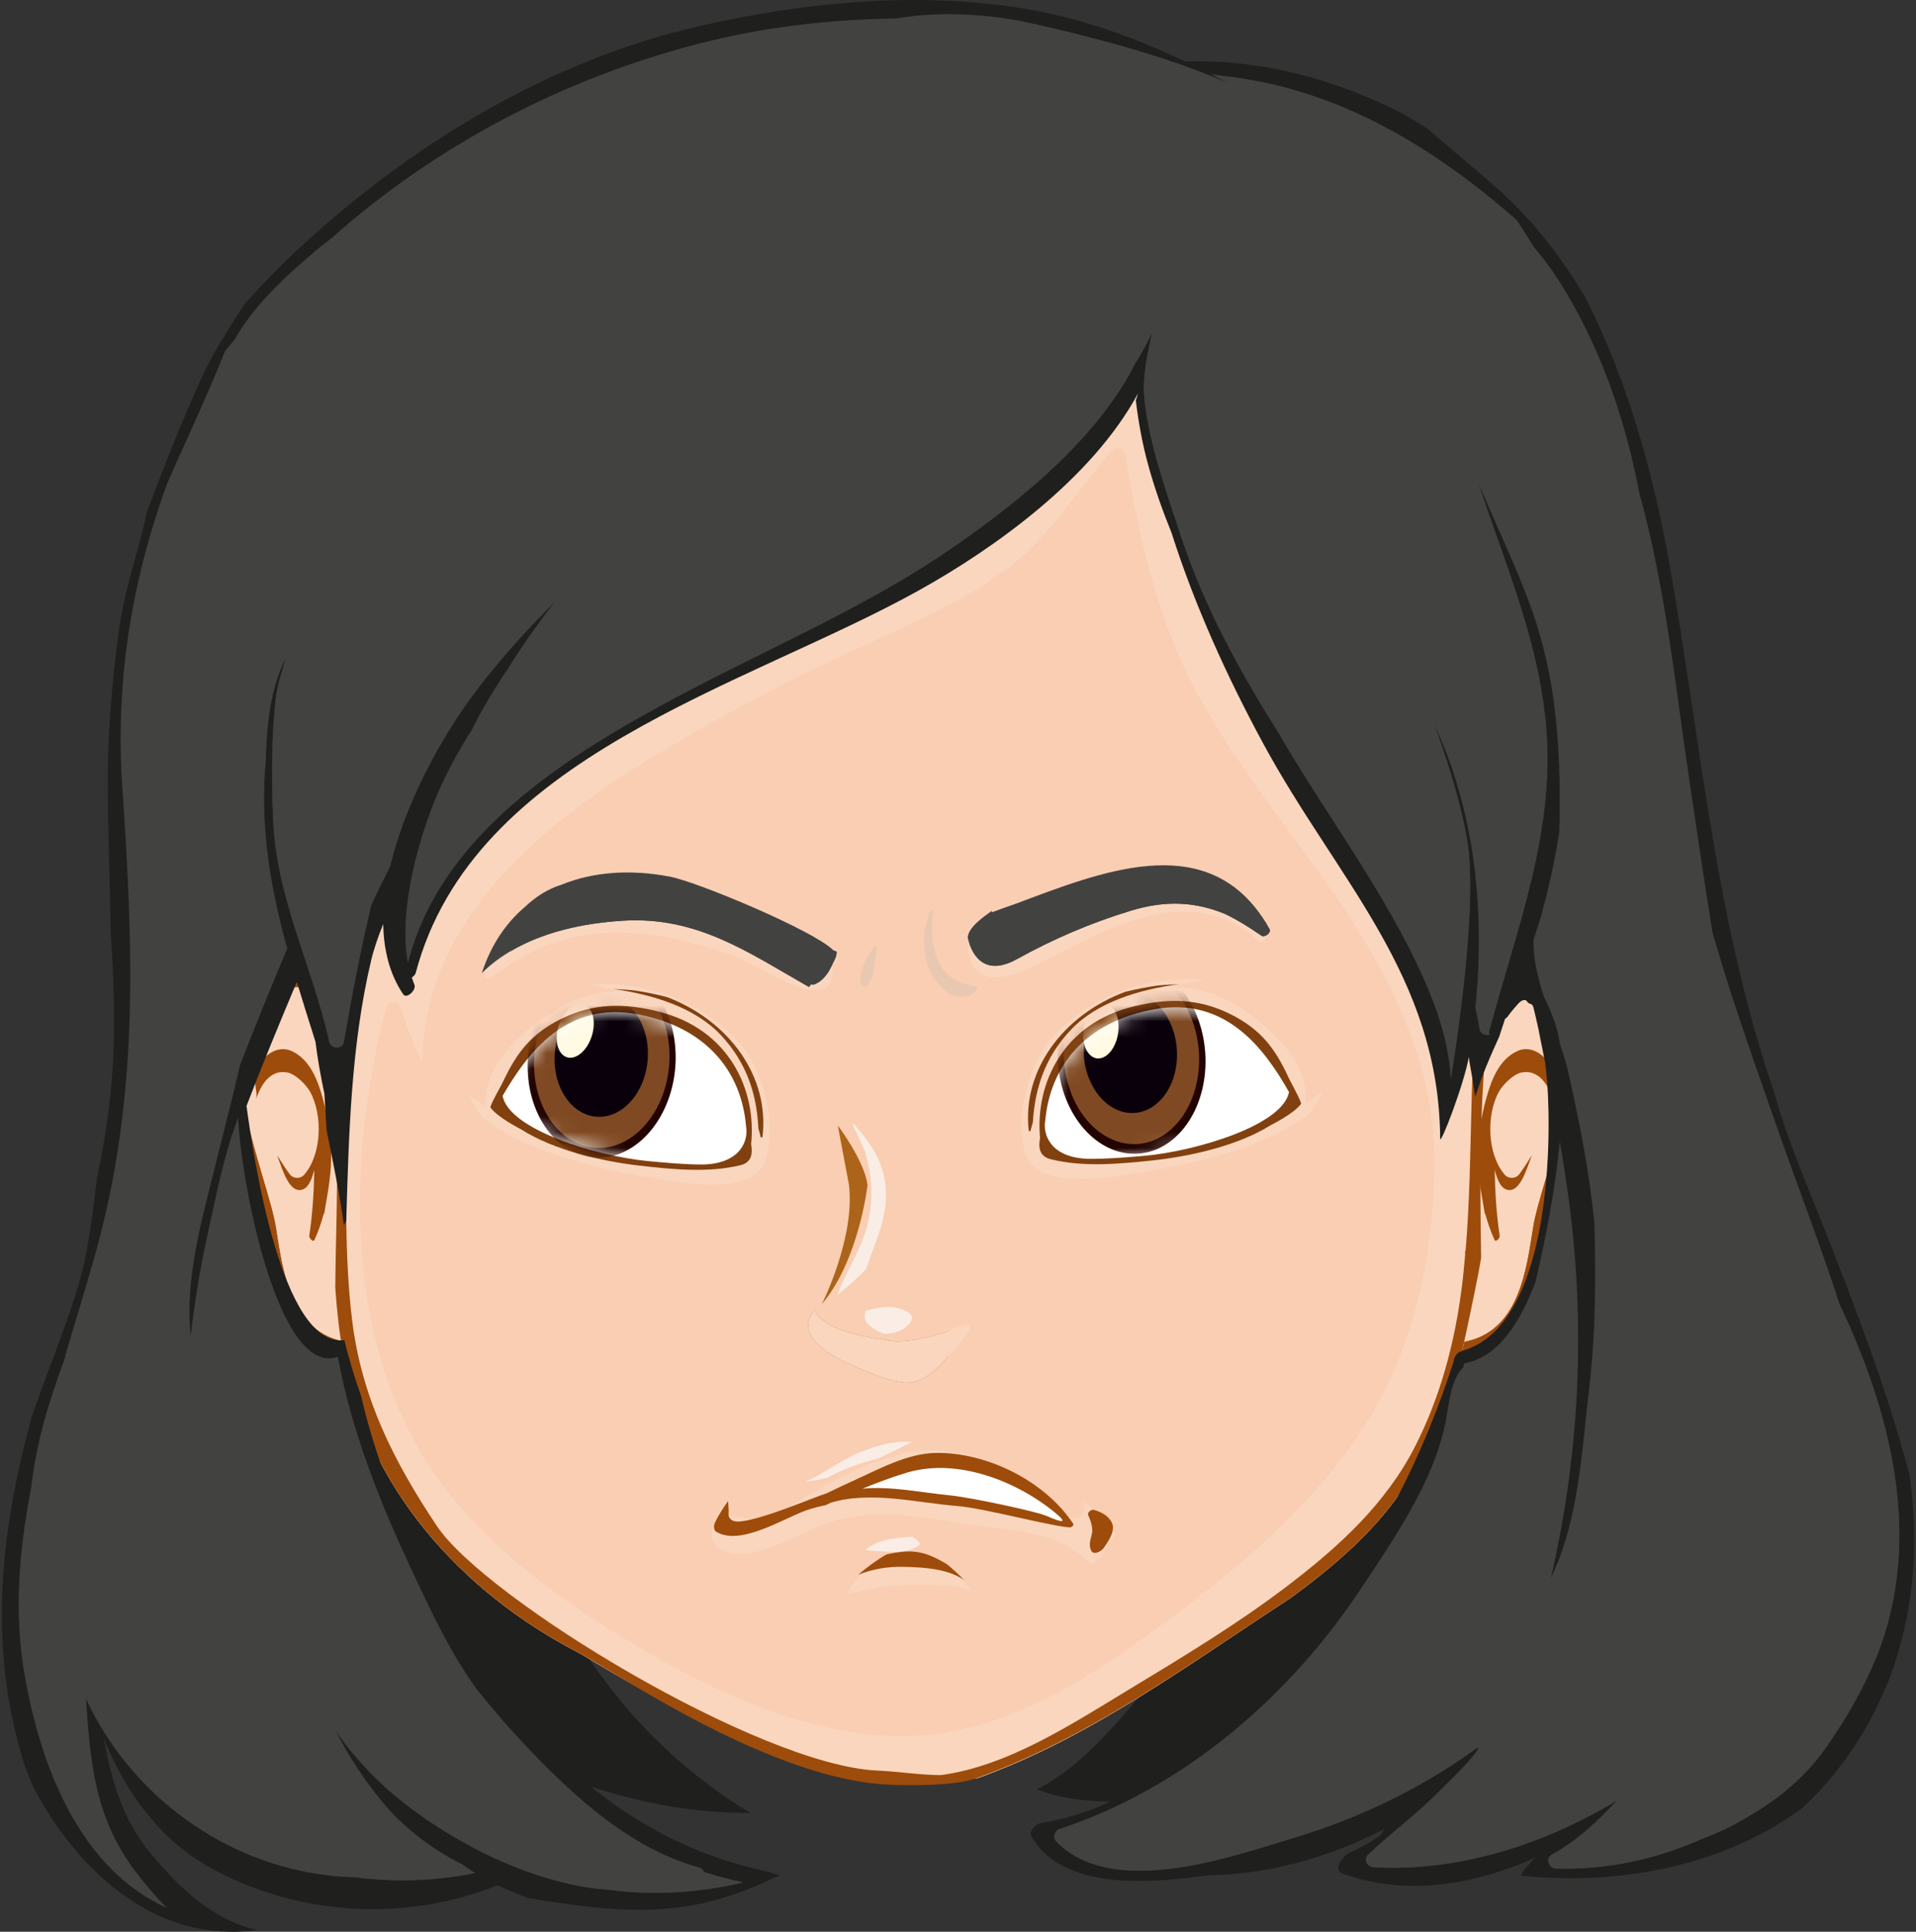 <svg width="121" height="122" viewBox="0 0 121 122" fill="none" xmlns="http://www.w3.org/2000/svg">
<rect x="0" y="0" width="121" height="122" fill="#333333" stroke="none"/>
<path d="M30.522 70.029C27.506 71.133 24.641 72.519 22.169 74.336C20.143 75.826 18.551 77.69 17.358 79.773C17.059 80.291 16.853 80.811 16.686 81.331C16.68 81.109 16.684 80.885 16.681 80.663C16.463 81.271 16.292 81.895 16.158 82.526C16.186 82.991 16.223 83.455 16.268 83.919C16.254 85.327 16.517 86.755 16.825 88.233C16.848 88.342 16.925 88.375 17.015 88.366C17.207 89.171 17.421 89.976 17.671 90.773C18.94 94.795 21.179 98.5 23.52 102.088C25.225 104.704 26.926 107.468 29.851 109.133C30.033 109.238 30.24 108.968 30.246 108.836C30.28 108.215 30.039 107.585 29.727 106.956C29.961 107.323 30.214 107.688 30.491 108.053C31.668 109.598 33.132 110.869 34.787 111.92C38.807 113.531 43.056 114.522 47.397 114.501C32.585 105.578 28.168 86.714 30.522 70.029Z" fill="#1F1F1D"/>
<path d="M46.313 117.83C44.152 117.921 42.016 117.721 39.916 117.284C42.318 118.069 44.856 118.598 47.429 118.928C47.033 118.591 46.666 118.218 46.313 117.83Z" fill="#1F1F1D"/>
<path d="M70.825 113.78C75.847 112.34 80.657 110.167 84.929 107.339C84.755 107.54 84.577 107.742 84.391 107.935C83.989 108.352 83.404 108.897 83.264 109.458C82.803 111.304 88.061 108.31 88.668 107.973C97.181 103.248 103.785 94.238 103.708 84.836C103.666 79.894 101.136 75.305 96.898 72.365C94.124 70.442 90.75 69.287 87.304 68.427C87.196 69.301 87.05 70.173 86.923 71.024C86.416 74.498 85.746 77.993 84.873 81.406C83.325 87.457 81.241 93.457 77.969 98.911C76.291 101.708 74.378 104.358 72.22 106.855C70.404 108.96 68.228 111.589 65.647 112.922C65.592 112.95 65.538 112.976 65.483 113.005C66.946 113.61 68.852 113.81 70.825 113.78Z" fill="#1F1F1D"/>
<path d="M25.978 83.66C27.564 77.321 26.285 71.38 22.784 66.305C21.98 63.566 20.538 60.969 17.924 61.973C15.789 62.794 14.667 64.392 14.307 66.376C14.49 68.664 15.141 70.922 15.698 73.192C15.746 73.338 15.798 73.487 15.838 73.631C16.412 75.644 16.602 77.702 17.075 79.733C17.647 82.187 18.371 84.349 20.768 85.453C22.684 86.336 25.407 85.95 25.978 83.66Z" fill="#9E4C0B"/>
<path d="M21.581 84.686C18.278 83.931 17.847 80.063 17.434 77.5C16.922 74.329 13.213 66.199 16.505 63.675C16.786 63.258 17.146 62.909 17.612 62.668C19.396 61.746 20.821 63.052 21.607 64.62C21.753 64.849 21.897 65.099 22.045 65.379C22.546 66.323 22.952 67.288 23.281 68.265C24.941 71.314 25.949 74.58 25.753 78.355C25.617 80.962 25.63 85.612 21.581 84.686Z" fill="#F9CEB2"/>
<path d="M21.581 84.686C18.278 83.931 17.847 80.063 17.434 77.5C16.922 74.329 13.213 66.199 16.505 63.675C16.786 63.258 17.146 62.909 17.612 62.668C19.396 61.746 20.821 63.052 21.607 64.62C21.753 64.849 21.897 65.099 22.045 65.379C22.546 66.323 22.952 67.288 23.281 68.265C24.941 71.314 25.949 74.58 25.753 78.355C25.617 80.962 25.63 85.612 21.581 84.686Z" fill="#FAD6BE"/>
<path d="M18.302 74.164C18.522 74.455 18.972 74.461 19.204 74.198C20.329 72.92 20.395 70.392 19.573 68.932C19.336 68.509 18.679 67.843 18.165 67.736C17.05 67.507 16.444 68.569 16.172 69.434C16.271 69.12 16.082 68.585 16.122 68.236C16.164 67.823 16.289 67.414 16.513 67.057C16.877 66.479 17.679 66.042 18.41 66.374C19.591 66.909 20.075 68.26 20.379 69.352C20.694 70.488 20.887 71.655 20.913 72.826C20.937 74.023 20.728 75.179 20.524 76.353C20.509 76.438 20.499 76.529 20.483 76.614C20.479 76.643 20.46 76.654 20.443 76.661C20.285 77.247 20.092 77.803 19.86 78.302C19.773 78.492 19.51 78.178 19.53 78.051C19.739 76.677 19.822 75.282 19.85 73.887C19.725 74.34 19.532 74.968 19.129 75.118C18.295 75.427 17.855 73.939 17.504 72.962C17.757 73.361 18.002 73.767 18.302 74.164Z" fill="#9E4C0B"/>
<path d="M93.472 85.453C95.869 84.349 96.593 82.187 97.166 79.733C97.638 77.702 97.829 75.644 98.403 73.631C98.444 73.487 98.495 73.338 98.545 73.192C99.1 70.922 99.753 68.664 99.934 66.376C99.574 64.394 98.453 62.794 96.318 61.973C93.704 60.969 92.263 63.566 91.459 66.305C87.957 71.381 86.679 77.322 88.264 83.66C88.834 85.95 91.557 86.336 93.472 85.453Z" fill="#9E4C0B"/>
<path d="M88.49 78.36C88.295 74.585 89.303 71.319 90.963 68.27C91.292 67.293 91.698 66.328 92.198 65.384C92.344 65.104 92.49 64.854 92.636 64.625C93.422 63.057 94.847 61.751 96.631 62.673C97.096 62.914 97.457 63.263 97.736 63.68C101.03 66.204 97.319 74.334 96.808 77.505C96.396 80.068 95.963 83.935 92.661 84.691C88.613 85.614 88.624 80.964 88.49 78.36Z" fill="#F9CEB2"/>
<path d="M88.49 78.36C88.295 74.585 89.303 71.319 90.963 68.27C91.292 67.293 91.698 66.328 92.198 65.384C92.344 65.104 92.49 64.854 92.636 64.625C93.422 63.057 94.847 61.751 96.631 62.673C97.096 62.914 97.457 63.263 97.736 63.68C101.03 66.204 97.319 74.334 96.808 77.505C96.396 80.068 95.963 83.935 92.661 84.691C88.613 85.614 88.624 80.964 88.49 78.36Z" fill="#FAD6BE"/>
<path d="M95.939 74.164C95.721 74.455 95.269 74.461 95.037 74.198C93.913 72.92 93.848 70.392 94.67 68.932C94.906 68.509 95.564 67.843 96.078 67.736C97.193 67.507 97.797 68.569 98.07 69.434C97.972 69.12 98.16 68.585 98.123 68.236C98.08 67.823 97.955 67.414 97.731 67.057C97.367 66.479 96.565 66.042 95.834 66.374C94.653 66.909 94.169 68.26 93.865 69.352C93.55 70.488 93.355 71.655 93.331 72.826C93.307 74.023 93.516 75.179 93.719 76.353C93.734 76.438 93.744 76.529 93.76 76.614C93.764 76.643 93.783 76.654 93.799 76.661C93.957 77.247 94.15 77.803 94.381 78.302C94.469 78.492 94.731 78.178 94.711 78.051C94.502 76.677 94.419 75.282 94.391 73.887C94.517 74.34 94.71 74.968 95.112 75.118C95.946 75.427 96.385 73.939 96.737 72.962C96.484 73.361 96.239 73.767 95.939 74.164Z" fill="#9E4C0B"/>
<path d="M95.38 49.124C95.227 44.865 94.723 40.593 94.135 36.364C94.075 32.989 93.969 29.319 92.029 26.482C89.995 23.505 86.407 21.652 83.232 20.182C74.646 16.207 65.476 14.308 56.082 13.618C48.481 13.06 41.428 13.822 34.545 17.302C29.775 19.714 25.502 23.425 23.137 28.192C23.101 28.113 22.96 28.103 22.924 28.212C22.736 28.772 22.559 29.333 22.393 29.893C22.061 30.766 21.788 31.67 21.59 32.605C21.576 32.664 21.6 32.704 21.632 32.736C20.978 35.503 20.568 38.308 20.424 41.201C20.172 46.22 20.821 51.258 20.886 56.275C20.91 58.071 20.921 59.866 20.933 61.663C21.819 65.733 21.311 70.666 21.284 74.743C21.27 76.923 21.19 79.123 21.174 81.321C21.27 82.748 21.426 84.171 21.683 85.581C23.208 93.955 29.097 100.514 36.532 104.375C38.383 105.336 49.627 113.209 61.72 112.305C68.805 109.774 75.073 105.109 81.528 100.905C84.154 98.981 86.717 96.797 88.549 94.107C90.577 91.135 91.809 87.836 92.556 84.33C92.76 83.371 92.914 82.408 93.048 81.439C92.96 75.572 93.508 69.501 94.048 63.673C94.035 63.697 94.019 63.72 94.005 63.745C94.029 63.4 94.055 63.055 94.084 62.712C94.475 58.104 95.545 53.786 95.38 49.124Z" fill="#F9CEB2"/>
<path d="M95.38 49.124C95.227 44.865 94.723 40.593 94.135 36.364C94.075 32.989 93.969 29.319 92.029 26.482C89.995 23.505 86.407 21.652 83.232 20.182C74.646 16.207 65.476 14.308 56.082 13.618C48.481 13.06 41.428 13.822 34.545 17.302C29.775 19.714 25.502 23.425 23.137 28.192C23.101 28.113 22.96 28.103 22.924 28.212C22.736 28.772 22.559 29.333 22.393 29.893C22.061 30.766 21.788 31.67 21.59 32.605C21.576 32.664 21.6 32.704 21.632 32.736C20.978 35.503 20.568 38.308 20.424 41.201C20.172 46.22 20.821 51.258 20.886 56.275C20.91 58.071 20.921 59.866 20.933 61.663C21.819 65.733 21.311 70.666 21.284 74.743C21.27 76.923 21.19 79.123 21.174 81.321C21.27 82.748 21.426 84.171 21.683 85.581C23.208 93.955 29.097 100.514 36.532 104.375C38.383 105.336 49.627 113.209 61.72 112.305C68.805 109.774 75.073 105.109 81.528 100.905C84.154 98.981 86.717 96.797 88.549 94.107C90.577 91.135 91.809 87.836 92.556 84.33C92.76 83.371 92.914 82.408 93.048 81.439C92.96 75.572 93.508 69.501 94.048 63.673C94.035 63.697 94.019 63.72 94.005 63.745C94.029 63.4 94.055 63.055 94.084 62.712C94.475 58.104 95.545 53.786 95.38 49.124ZM85.869 90.53C82.76 95.141 78.577 98.71 74.164 102.026C69.56 105.484 64.22 109.147 58.289 109.586C52.432 110.02 46.437 107.521 41.438 104.668C36.557 101.88 31.321 98.319 27.922 93.754C21.655 85.341 21.852 73.37 24.388 63.644C24.513 63.162 25.158 63.21 25.303 63.644C25.704 64.837 26.124 66.022 26.683 67.124C26.663 58.582 33.707 52.406 40.697 48.126C45.077 45.445 49.679 42.998 54.343 40.853C57.436 39.431 60.68 38.081 63.44 36.051C66.308 33.941 67.927 31.043 70.254 28.443C70.481 28.189 70.987 28.307 71.047 28.656C71.906 33.799 73.035 38.987 75.514 43.627C77.947 48.181 81.263 52.143 84.187 56.373C87.722 61.491 90.623 67.087 90.585 73.466C90.547 79.404 89.229 85.551 85.869 90.53Z" fill="#FAD6BE"/>
<path d="M95.38 49.124C95.227 44.865 94.723 40.593 94.135 36.364C94.075 32.989 93.969 29.319 92.029 26.482C89.995 23.505 86.407 21.652 83.232 20.182C74.646 16.207 65.476 14.308 56.082 13.618C48.481 13.06 41.428 13.822 34.545 17.302C29.775 19.714 25.502 23.425 23.137 28.192C23.101 28.113 22.96 28.103 22.924 28.212C22.736 28.772 22.559 29.333 22.393 29.893C22.061 30.766 21.788 31.67 21.59 32.605C21.576 32.664 21.6 32.704 21.632 32.736C20.978 35.503 20.568 38.308 20.424 41.201C20.172 46.22 20.821 51.258 20.886 56.275C20.91 58.071 20.921 59.866 20.933 61.663C21.819 65.732 21.311 70.666 21.284 74.743C21.27 76.923 21.19 79.123 21.174 81.321C21.27 82.748 21.426 84.171 21.683 85.581C23.208 93.955 29.097 100.514 36.532 104.375C38.85 105.579 48.693 112.451 56.28 112.72C57.639 112.767 60.318 112.78 61.623 112.317C68.744 109.791 75.046 105.128 81.527 100.907C84.153 98.982 86.715 96.799 88.548 94.108C90.575 91.136 91.808 87.837 92.555 84.331C92.759 83.372 93.402 80.391 93.536 79.423C93.455 73.96 93.433 70.34 93.935 64.885C93.939 64.816 93.939 64.748 93.943 64.68C93.947 64.674 93.951 64.668 93.955 64.66C93.984 64.33 94.016 64.004 94.045 63.675C94.032 63.699 94.016 63.721 94.003 63.746C94.027 63.401 94.052 63.056 94.081 62.713C94.475 58.104 95.545 53.786 95.38 49.124ZM93.576 60.672C92.695 66.716 93.07 72.867 92.559 78.949C92.52 79.027 92.507 79.118 92.532 79.208C92.468 79.94 92.399 80.67 92.304 81.397C91.856 84.86 90.95 88.246 89.359 91.363C87.51 94.987 84.528 97.701 81.338 100.133C78.166 102.553 74.731 104.626 71.32 106.688C67.686 108.885 63.634 111.552 59.409 112.108C58.084 112.104 56.786 111.881 55.401 111.821C47.971 111.494 30.655 100.975 27.582 96.365C24.846 92.262 22.847 88.281 22.244 83.431C21.715 79.152 21.902 74.805 21.832 70.505C21.749 65.498 21.771 60.49 21.696 55.485C21.627 50.919 21.055 46.392 21.102 41.819C21.142 38.145 21.641 34.494 22.473 30.918C24.724 25.121 29.467 20.825 34.981 17.993C41.427 14.683 48.262 13.984 55.383 14.436C64.392 15.006 72.956 16.827 81.295 20.288C84.592 21.655 87.893 23.335 90.417 25.905C93.499 29.044 92.816 33.47 93.571 37.434C93.587 37.518 93.632 37.575 93.692 37.608C93.979 40.699 94.364 43.782 94.559 46.882C94.854 51.609 94.256 56.013 93.576 60.672Z" fill="#9E4C0B"/>
<path d="M120.6 93.188C119.178 87.771 117.158 82.535 115.09 77.305C113.979 74.499 112.797 71.768 112.011 68.883C108.352 58.203 107.429 47.054 105.47 35.84C104.506 30.319 102.871 24.168 100.111 18.777C98.621 16.298 96.897 14.001 94.722 12.052C93.209 10.696 91.626 9.42 90.097 8.084C89.566 7.763 89.029 7.446 88.496 7.129C84.214 4.968 79.626 3.741 74.844 3.881C71.361 2.236 67.826 0.967 63.76 0.405C57.297 -0.492 50.67 0.185 44.342 1.609C34.683 3.781 25.915 9.14 18.731 15.828C17.591 16.891 16.504 18.025 15.448 19.193C14.545 20.623 13.591 22.023 12.873 23.556C11.598 26.286 10.502 29.124 9.427 31.935C9.376 32.068 9.331 32.202 9.279 32.337C8.77 34.789 7.874 37.15 7.533 39.646C7.052 43.154 6.766 46.613 6.806 50.158C6.838 53.082 6.943 56.004 6.992 58.924C7.223 62.362 7.342 65.794 6.949 69.359C6.76 71.069 6.474 72.759 6.124 74.438C5.827 76.757 5.585 79.122 4.898 81.352C4.075 84.021 3.012 86.614 2.08 89.246C2.056 89.312 2.033 89.379 2.009 89.444C-0.004 96.869 -0.807 104.091 1.591 111.602C1.755 112.04 1.934 112.472 2.122 112.899C5.005 118.354 9.978 122.754 16.215 121.896C13.442 121.24 11.357 119.269 9.547 117.096C7.693 114.875 7.033 112.391 6.558 109.793C7.92 113.218 10.157 116.229 13.258 117.944C18.84 121.03 25.579 121.395 31.432 119.065C32.051 119.368 32.702 119.635 33.371 119.878C36.483 120.377 39.52 120.861 42.733 120.474C45.09 120.191 47.199 119.437 49.233 118.426C48.653 118.266 48.1 118.11 47.617 117.996C42.538 116.795 38.185 114.014 34.531 110.331C30.68 106.45 28.036 101.994 25.843 97.007C24.575 94.122 23.5 91.182 22.799 88.152C22.391 86.992 22.025 85.814 21.752 84.637C17.793 85.132 16.003 73.063 15.568 69.846C16.459 67.507 17.656 64.598 18.746 62.013C19.123 63.264 19.52 64.519 19.923 65.793C20.058 66.891 20.258 67.987 20.488 69.08C20.541 69.845 20.577 70.611 20.624 71.378C21.031 73.368 21.439 75.357 21.715 77.369C21.803 77.263 21.865 77.146 21.868 77.038C22.029 71.591 22.176 65.965 23.441 60.645C23.621 59.892 23.891 59.129 24.202 58.358C24.228 59.983 24.597 61.504 25.459 62.791C25.681 63.124 26.306 62.512 26.173 62.198C26.11 62.049 26.06 61.893 26.008 61.736C26.122 61.66 26.224 61.554 26.252 61.447C29.889 47.726 47.012 43.415 58.023 37.289C62.75 34.659 68.954 30.248 71.866 24.851C71.818 24.998 71.781 25.147 71.73 25.292C71.898 26.667 72.144 28.061 72.551 29.509C72.944 30.908 73.431 32.288 73.984 33.644C75.466 38.304 77.546 42.839 79.766 46.941C84.416 55.542 90.885 61.606 90.95 71.912C90.951 72.394 92.475 68.43 92.76 66.749C92.769 66.843 92.788 66.936 92.795 67.03C92.933 67.774 93.054 68.523 93.173 69.28C93.556 67.975 94.113 66.72 94.679 65.471C94.803 65.083 94.928 64.717 95.052 64.336C95.115 64.309 95.168 64.264 95.203 64.21V64.213C95.396 63.938 95.669 63.618 95.898 63.37C96.066 63.188 96.218 63.136 96.363 63.17C96.411 63.222 96.455 63.277 96.507 63.327C96.564 63.381 96.628 63.402 96.697 63.409C96.725 63.437 96.753 63.459 96.779 63.493C96.803 63.522 96.812 63.558 96.832 63.589C96.942 64.045 97.054 64.5 97.146 64.946C97.29 65.66 97.433 66.374 97.574 67.088C97.622 67.494 97.674 67.897 97.706 68.309C98.027 72.574 97.79 83.847 92.299 85.323L92.295 85.326C92.159 85.364 92.009 85.485 91.935 85.613C91.854 85.728 91.802 85.852 91.808 85.956C89.836 92.105 87.132 97.29 83.24 102.471C79.181 107.878 72.672 114.041 65.722 115.142C65.431 115.189 64.945 115.647 65.137 115.979C67.12 119.399 72.536 118.964 76.291 118.435C80.071 118.392 83.933 117.316 87.448 115.507C87.337 115.655 87.237 115.808 87.128 115.956C86.501 116.369 85.859 116.734 85.2 117.025C84.856 117.175 84.119 118.078 84.784 118.321C88.777 119.78 93.049 119.051 96.937 117.339C96.724 117.568 96.507 117.79 96.299 118.034C96.209 118.142 96.114 118.299 96.061 118.458C102.314 119.109 108.869 117.83 113.784 114.214C115.929 112.235 117.66 109.808 118.891 107.013C119.182 106.387 119.433 105.744 119.648 105.086C119.653 105.068 119.66 105.055 119.665 105.038C119.685 104.978 119.7 104.919 119.718 104.859C119.777 104.669 119.838 104.478 119.89 104.285C120.982 100.62 121.104 96.887 120.6 93.188Z" fill="#1F1F1D"/>
<path d="M118.817 103.815C118.556 104.566 118.24 105.284 117.903 105.99C117.834 106.132 117.764 106.271 117.695 106.411C117.586 106.628 117.479 106.846 117.362 107.058C116.733 108.232 116.035 109.329 115.368 110.295C114.107 112.113 112.379 113.6 110.422 114.709C109.502 115.277 108.503 115.752 107.467 116.137C104.626 117.418 101.49 118.099 98.246 118.008C98.156 118.006 98.077 117.974 98.011 117.929C98 117.935 97.987 117.939 97.979 117.945C97.988 117.939 97.996 117.931 98.005 117.926C97.734 117.747 97.675 117.309 98.015 117.124C99.621 116.245 100.901 115.006 102.131 113.705C97.478 116.49 92.199 118.211 86.743 117.929C86.349 117.909 86.093 117.418 86.409 117.123C87.89 115.727 89.534 114.527 90.959 113.067C91.467 112.547 92.703 111.436 93.451 110.348C93.361 110.411 93.274 110.479 93.185 110.544C93.218 110.513 93.255 110.484 93.29 110.452C93.343 110.403 93.378 110.349 93.406 110.294C89.9 112.872 85.93 114.798 81.7 116.073C77.635 117.299 70.254 119.931 66.707 116.294C66.448 116.028 66.585 115.614 66.922 115.503C74.695 112.946 81.345 107.23 85.843 100.485C87.99 97.263 90.565 93.59 91.313 89.727C91.505 88.738 91.609 87.109 92.426 86.348C92.436 86.268 92.455 86.186 92.464 86.103C94.687 85.726 96.069 83.363 96.977 80.959C97.651 78.072 98.229 75.077 98.508 72.114C98.773 73.67 99.018 75.233 99.202 76.806C100.106 84.483 99.681 92.168 97.933 99.683C99.72 96.029 99.905 91.57 100.37 87.632C100.776 84.195 100.788 80.778 100.701 77.353C100.41 74.122 99.762 70.917 99.059 67.761C98.934 67.202 98.745 66.594 98.533 65.967C98.362 64.884 98.011 63.936 97.497 62.925C97.104 61.673 96.812 60.439 96.856 59.338C96.994 58.902 97.145 58.469 97.273 58.032C97.285 58.011 97.296 57.991 97.309 57.972C97.37 57.747 97.417 57.518 97.474 57.293C97.9 55.727 98.232 54.138 98.481 52.534C98.59 48.017 98.397 43.515 96.965 39.16C96.161 36.72 95.066 34.419 94.043 32.069C93.84 31.605 93.621 31.061 93.369 30.502C95.002 35.527 97.089 40.182 97.615 45.593C98.284 52.462 95.774 58.633 94.051 65.113C94.019 65.238 94.052 65.298 94.113 65.321C93.86 65.425 93.507 65.326 93.454 65.019C93.373 64.556 93.273 64.101 93.184 63.641C93.804 57.487 93.164 51.133 90.521 45.637C90.617 45.871 90.711 46.104 90.797 46.343C91.548 48.478 92.222 50.673 92.632 52.903C93.438 57.286 91.734 67.391 91.628 68.13C91.489 65.549 90.566 63.118 89.453 60.8C86.983 55.661 83.531 51.102 80.684 46.179C78.24 42.305 76.037 38.259 74.602 33.91C73.695 31.164 72.611 28.189 72.284 25.302C72.119 23.84 72.46 22.438 72.751 21.017C72.446 21.663 72.113 22.299 71.72 22.905C69.305 27.696 64.466 31.588 60.314 34.478C54.95 38.213 48.794 40.811 43.034 43.861C36.034 47.567 27.831 52.592 25.768 60.789C25.183 57.63 26.326 53.465 27.37 50.791C28.02 49.13 28.868 47.559 29.829 46.055C30.442 44.812 31.149 43.619 31.933 42.472C32.885 40.925 33.924 39.435 35.051 38.003C33.19 39.832 31.429 41.792 29.817 43.964C27.946 46.485 25.595 50.644 24.636 54.721C24.228 55.526 23.819 56.333 23.445 57.154C22.771 60.01 22.213 62.897 21.719 65.806C21.638 66.277 20.902 66.252 20.802 65.806C19.741 61.02 17.442 56.712 17.25 51.724C17.154 49.226 17.129 46.644 17.41 44.153C17.503 43.327 17.799 42.443 18.049 41.565C17.094 43.4 16.834 45.774 16.784 48.016C16.393 52.162 17.074 56.029 18.137 59.906C17.114 62.349 16.108 64.795 15.161 67.258C14.651 69.45 14.085 71.631 13.54 73.823C12.748 77.004 11.643 80.896 12.046 84.383C12.311 82.122 12.675 79.941 13.126 77.915C13.747 75.142 14.065 73.245 15.034 70.613C15.244 74.914 17.618 87.009 21.33 85.687C22.212 90.461 24.002 94.919 26.062 99.307C27.224 101.779 28.463 104.435 30.122 106.713C31.392 108.309 32.756 109.834 34.201 111.294C36.996 114.123 40.248 116.87 44.152 117.947C44.318 117.993 44.412 118.102 44.458 118.228C45.274 118.487 46.101 118.718 46.951 118.886C44.103 119.547 41.243 119.721 38.458 119.35C33.213 119 27.324 115.713 24.012 112.586C22.934 111.566 21.988 110.452 21.173 109.272C21.981 110.87 22.977 112.389 24.127 113.789C25.392 115.327 27.189 116.756 29.189 117.751C29.452 117.935 29.72 118.115 30.001 118.286C27.449 118.809 24.89 118.878 22.437 118.556C15.111 118.373 8.491 113.858 5.424 107.259C5.697 111.21 5.944 114.708 8.503 118.138C9.062 118.886 9.753 119.721 10.537 120.485C5.107 118.055 2.585 111.673 1.564 105.797C0.885 101.899 1.197 97.978 1.95 94.091C2.032 93.446 2.125 92.802 2.242 92.162C2.651 89.918 3.357 87.796 4.126 85.695C4.122 85.674 4.116 85.655 4.111 85.634C4.754 83.471 5.418 81.334 6.008 79.235C8.813 69.221 8.413 59.925 7.723 49.69C7.285 43.171 8.264 36.924 10.462 30.794C10.803 29.842 13.175 24.885 14.196 22.199C14.399 21.944 14.617 21.695 14.823 21.443C16.071 19.192 18.253 17.256 20.069 15.724C20.358 15.479 20.664 15.258 20.96 15.022C27.558 9.161 35.572 4.965 44.115 2.762C48.196 1.71 52.379 1.22 56.575 1.173C59.513 0.669 62.679 0.908 65.342 1.517C69.463 2.46 73.675 3.568 77.602 5.265C77.241 5.076 76.877 4.883 76.516 4.7C76.752 4.728 76.989 4.757 77.225 4.8C84.079 5.521 90.115 8.932 95.76 13.88C96.146 14.448 96.512 15.023 96.867 15.607C97.438 16.278 97.974 16.988 98.458 17.752C101.017 21.778 102.629 26.416 103.532 31.18C105.2 37.149 105.822 43.568 106.731 49.603C107.2 52.71 107.638 55.805 108.146 58.898C109.371 63.183 110.869 67.363 112.363 71.615C113.614 75.174 114.995 78.748 116.163 82.356C119.372 89.135 121.297 96.683 118.817 103.815Z" fill="#424241"/>
<path opacity="0.5" d="M116.163 82.356C114.995 78.748 113.614 75.172 112.363 71.615C110.869 67.364 109.371 63.183 108.146 58.898C107.638 55.806 107.2 52.71 106.731 49.603C105.822 43.568 105.2 37.149 103.532 31.18C102.629 26.416 101.017 21.776 98.458 17.752C97.973 16.988 97.438 16.278 96.867 15.607C96.513 15.023 96.147 14.448 95.76 13.88C90.115 8.931 84.081 5.521 77.225 4.8C76.989 4.757 76.752 4.728 76.516 4.7C76.877 4.883 77.241 5.076 77.602 5.265C73.675 3.568 69.463 2.46 65.342 1.517C62.679 0.908 59.513 0.669 56.575 1.173C54.902 1.192 53.234 1.303 51.57 1.471C58.221 1.166 65.311 1.84 70.972 5.347C69.574 5.306 68.17 5.347 66.846 5.341C62.844 5.321 58.878 5.526 54.895 5.91C49.374 6.44 43.946 7.597 39.32 10.501C40.377 10.081 41.451 9.731 42.599 9.418C46.371 8.396 50.146 7.957 53.957 7.764C57.113 7.4 60.29 7.242 63.462 7.138C64.419 7.235 65.375 7.365 66.33 7.553C67.07 7.698 67.833 7.858 68.607 8.031C67.165 8.757 65.811 9.636 64.579 10.54C65.542 10.069 66.557 9.696 67.513 9.386C70.147 8.527 73.215 7.532 76.022 7.686C80.536 7.932 84.793 12.166 87.245 16.363C86.256 14.224 84.819 12.311 83.328 10.396C83.014 9.991 83.395 9.383 83.897 9.65C87.058 11.328 89.826 13.503 92.184 16.05C98.378 21.337 102.298 29.534 103.892 37.338C105.184 43.667 105.081 50.124 106.028 56.491C106.713 61.1 107.821 65.625 108.819 70.171C109.189 71.298 109.561 72.422 109.935 73.547C110.152 74.203 110.365 74.862 110.574 75.525C113.134 81.285 116.187 86.885 116.791 93.195C117.209 97.567 116.799 102.156 114.673 106.076C113.129 108.922 110.841 112.449 107.345 112.918C107.007 112.963 106.669 112.716 106.767 112.339C107.801 108.415 108.571 104.405 108.609 100.385C108.255 101.606 107.79 102.8 107.171 103.948C104.613 108.699 99.888 113.636 94.658 115.319C94.282 115.44 93.897 114.965 94.127 114.629C95.327 112.868 96.94 111.583 98.461 110.115C100.11 108.523 101.293 106.626 102.049 104.458C102.189 104.057 102.317 103.653 102.44 103.249C100.677 106.216 98.322 108.597 95.132 109.489C94.685 109.614 94.332 109.02 94.678 108.698C99.864 103.86 101.806 96.2 102.556 89.374C103.485 80.925 102.139 72.583 100.07 64.394C99.933 63.853 100.647 63.607 100.938 64.041C102.482 66.32 103.734 68.771 105.076 71.17C104.785 70.203 104.48 69.241 104.175 68.277C102.958 65.61 101.799 62.914 101.006 60.101C99.656 55.308 99.725 50.444 99.142 45.537C98.473 39.933 96.952 34.095 94.173 29.141C92.6 26.338 90.372 24.102 88.17 21.823C89.8 24.718 91.084 27.766 92.055 30.913C95.14 38.264 96.272 46.53 95.169 54.307C95.164 54.345 95.16 54.388 95.155 54.426C95.071 55.001 94.276 54.795 94.224 54.307C94.081 52.951 93.823 51.636 93.487 50.345C93.391 50.292 93.317 50.199 93.293 50.052C93.228 49.635 93.133 49.233 93.05 48.824C91.749 44.686 89.662 40.816 87.632 36.937C88.304 39.724 88.672 42.57 88.708 45.361C88.712 45.682 88.439 45.844 88.18 45.814C87.81 44.659 87.417 43.515 87.023 42.392C86.589 41.149 86.137 39.774 85.606 38.425C84.91 37.429 84.195 36.446 83.455 35.483C85.285 40.484 86.513 45.654 88.027 50.733C88.109 51.41 88.182 52.087 88.235 52.767C88.271 53.228 87.716 53.329 87.428 53.102C85.116 51.278 83.748 48.539 82.547 45.912C81.975 44.656 81.358 43.419 80.741 42.181C76.462 34.998 73.704 26.763 73.014 18.434C69.02 22.958 65.033 27.512 60.408 31.407C55.377 35.644 49.49 39.485 42.688 39.529C42.457 39.532 42.294 39.352 42.245 39.148C42.97 38.444 43.66 37.702 44.334 36.98C44.76 36.522 45.197 36.068 45.626 35.608C50.915 31.384 55.835 26.521 59.149 21.156C59.316 20.887 58.999 20.835 58.847 21.028C56.516 24.009 53.428 26.622 50.362 29.089C48.432 30.438 46.594 31.956 44.713 33.33C42.594 34.877 40.4 36.518 37.721 36.813C37.382 36.849 37.114 36.383 37.31 36.106C39.329 33.26 42.409 31.032 45.177 28.824C41.881 30.565 38.461 32.205 35.453 34.421C33.829 35.617 32.27 36.901 30.968 38.45C29.897 39.725 28.882 41.026 27.572 42.072C28.184 40.143 28.926 38.276 30.162 36.385C32.517 32.779 35.91 30.061 39.328 27.527C39.493 27.404 39.529 27.009 39.243 27.156C35.665 29.009 31.031 32.606 27.979 36.855C23.91 41.076 21.045 46.063 19.997 52.299C17.376 32.265 34.252 20.149 51.395 14.604C50.278 14.781 49.163 14.969 48.063 15.222C45.094 15.904 42.177 16.951 39.372 18.135C38.563 18.476 37.773 18.851 36.98 19.219C34.132 20.749 31.421 22.533 28.902 24.538C23.117 29.137 18.196 34.918 16.102 42.125C13.972 49.454 15.638 57.089 13.538 64.405C11.338 72.074 9.544 79.387 10.411 87.451C11.237 95.138 13.737 102.413 17.251 109.275C17.503 109.765 16.909 110.182 16.505 109.842C9.668 104.109 6.658 96.046 6.31 87.427C5.047 92.04 5.039 96.854 4.547 101.629C4.491 102.164 3.798 102.269 3.615 101.749C2.128 97.514 2.656 92.959 3.269 88.605C3.302 88.361 3.333 88.118 3.366 87.873C2.907 89.273 2.503 90.693 2.234 92.169C2.117 92.808 2.024 93.453 1.942 94.098C1.189 97.984 0.877 101.906 1.556 105.803C2.578 111.68 5.101 118.062 10.529 120.491C9.745 119.728 9.053 118.893 8.495 118.144C5.936 114.714 5.689 111.217 5.416 107.266C8.484 113.865 15.103 118.381 22.429 118.563C24.882 118.885 27.441 118.814 29.993 118.292C29.712 118.122 29.443 117.941 29.181 117.758C27.181 116.762 25.383 115.334 24.119 113.795C22.968 112.395 21.973 110.878 21.165 109.279C21.648 109.976 22.192 110.643 22.764 111.289C18.854 105.504 17.412 98.705 16.917 91.543C16.88 90.994 17.709 90.915 17.848 91.422C19.277 96.652 20.924 102.016 24.082 106.497C25.795 108.931 27.565 111.592 30.065 113.287C31.416 114.2 32.908 115.089 33.64 116.602C33.788 116.908 33.607 117.322 33.229 117.309C32.124 117.268 31.034 117.072 29.986 116.748C32.665 118.14 35.648 119.169 38.45 119.356C41.235 119.728 44.094 119.554 46.943 118.893C46.093 118.725 45.266 118.493 44.449 118.235C44.406 118.108 44.311 117.999 44.144 117.954C40.24 116.875 36.987 114.13 34.193 111.301C32.748 109.839 31.384 108.315 30.114 106.72C28.453 104.443 27.216 101.787 26.054 99.314C23.994 94.926 22.202 90.468 21.322 85.694C17.61 87.014 15.236 74.921 15.025 70.62C14.057 73.253 13.739 75.148 13.118 77.922C12.665 79.949 12.301 82.128 12.038 84.39C11.635 80.903 12.74 77.011 13.532 73.83C14.077 71.637 14.643 69.457 15.153 67.264C16.099 64.802 17.106 62.356 18.129 59.913C17.067 56.036 16.385 52.17 16.776 48.022C16.828 45.781 17.086 43.407 18.041 41.571C17.789 42.449 17.495 43.334 17.402 44.159C17.121 46.649 17.146 49.233 17.242 51.73C17.434 56.719 19.731 61.027 20.794 65.812C20.894 66.259 21.628 66.284 21.711 65.812C22.205 62.903 22.763 60.016 23.437 57.161C23.81 56.339 24.22 55.532 24.628 54.728C25.586 50.649 27.936 46.492 29.809 43.97C31.421 41.799 33.181 39.838 35.043 38.01C33.916 39.44 32.877 40.931 31.925 42.478C31.141 43.625 30.434 44.82 29.821 46.062C28.86 47.565 28.012 49.137 27.362 50.798C26.318 53.471 25.177 57.637 25.76 60.796C27.825 52.599 36.027 47.573 43.026 43.868C48.786 40.817 54.942 38.22 60.306 34.485C64.457 31.595 69.298 27.703 71.712 22.911C72.105 22.305 72.438 21.67 72.743 21.024C72.452 22.444 72.111 23.846 72.276 25.309C72.604 28.195 73.688 31.171 74.594 33.916C76.029 38.265 78.232 42.312 80.676 46.185C83.522 51.107 86.975 55.667 89.445 60.807C90.558 63.124 91.481 65.555 91.62 68.137C91.728 67.398 93.431 57.293 92.624 52.909C92.213 50.68 91.54 48.484 90.789 46.349C90.703 46.109 90.61 45.878 90.513 45.643C93.156 51.139 93.798 57.494 93.175 63.648C93.265 64.108 93.365 64.564 93.446 65.025C93.499 65.332 93.852 65.432 94.105 65.328C94.044 65.304 94.009 65.244 94.043 65.12C95.766 58.64 98.276 52.468 97.607 45.599C97.081 40.187 94.994 35.533 93.361 30.509C93.612 31.067 93.832 31.612 94.035 32.075C95.058 34.426 96.153 36.727 96.957 39.167C98.39 43.523 98.582 48.024 98.473 52.54C98.224 54.144 97.892 55.733 97.466 57.3C97.409 57.525 97.362 57.754 97.301 57.979C97.287 57.998 97.277 58.018 97.265 58.039C97.137 58.476 96.988 58.909 96.848 59.344C96.804 60.446 97.096 61.681 97.489 62.931C98.003 63.942 98.353 64.891 98.525 65.974C98.737 66.601 98.926 67.209 99.051 67.768C99.754 70.923 100.402 74.128 100.693 77.36C100.78 80.783 100.769 84.202 100.362 87.639C99.897 91.576 99.712 96.036 97.925 99.689C99.673 92.174 100.098 84.49 99.194 76.812C99.008 75.238 98.765 73.677 98.499 72.121C98.22 75.083 97.643 78.079 96.969 80.965C96.061 83.371 94.679 85.733 92.456 86.11C92.447 86.192 92.428 86.273 92.418 86.355C91.601 87.115 91.497 88.744 91.305 89.734C90.707 92.822 88.942 95.783 87.162 98.493C89.46 95.932 91.465 93.107 92.579 89.883C92.776 89.312 93.679 89.538 93.494 90.124C92.735 92.527 92.379 95.099 91.38 97.422C90.466 99.547 89.126 101.53 87.633 103.299C87.345 103.796 87.063 104.294 86.819 104.815C89.752 103.246 91.652 99.893 93.764 97.47C94.081 97.108 94.675 97.488 94.557 97.924C92.392 105.899 87.64 112.79 79.562 115.518C79.165 115.653 78.837 115.165 79.032 114.828C80.112 112.951 81.486 111.287 82.82 109.596C81.207 110.613 79.413 111.347 77.554 111.853C77.513 111.864 77.479 111.859 77.441 111.86C76.843 112.233 76.238 112.598 75.63 112.95C73.077 114.424 69.983 115.527 67.094 116.068C66.94 116.097 66.781 116.125 66.615 116.154C66.638 116.205 66.654 116.256 66.697 116.3C70.244 119.935 77.624 117.304 81.69 116.078C85.919 114.804 89.888 112.878 93.395 110.299C93.367 110.355 93.331 110.408 93.279 110.457C93.245 110.489 93.207 110.519 93.174 110.549C93.262 110.484 93.35 110.416 93.441 110.353C92.692 111.442 91.457 112.553 90.948 113.072C89.523 114.532 87.879 115.732 86.398 117.128C86.083 117.425 86.338 117.915 86.733 117.934C92.19 118.216 97.469 116.495 102.12 113.71C100.891 115.013 99.61 116.25 98.004 117.129C97.664 117.314 97.723 117.753 97.995 117.931C97.985 117.937 97.977 117.945 97.968 117.95C97.977 117.945 97.991 117.941 98 117.934C98.068 117.978 98.145 118.011 98.236 118.014C101.481 118.103 104.615 117.424 107.456 116.142C108.492 115.757 109.491 115.282 110.412 114.714C112.37 113.605 114.097 112.118 115.357 110.3C116.026 109.334 116.724 108.237 117.351 107.063C117.469 106.852 117.575 106.633 117.684 106.416C117.754 106.276 117.824 106.136 117.892 105.995C118.231 105.291 118.546 104.571 118.806 103.82C121.297 96.687 119.372 89.139 116.163 82.356Z" fill="#424241"/>
<path opacity="0.5" d="M24.127 113.788C22.976 112.388 21.981 110.871 21.173 109.271C21.656 109.969 22.2 110.635 22.772 111.281C19.965 107.128 18.433 102.447 17.607 97.488C17.28 96.488 16.983 95.477 16.756 94.443C16.163 91.741 15.616 88.878 15.509 86.076C13.931 96.977 16.886 108.643 24.587 116.615C24.939 116.978 24.577 117.468 24.132 117.406C16.09 116.284 6.582 110.637 4.14 102.756C3.563 105.356 3.392 108.006 3.968 110.545C4.453 112.681 5.322 114.567 6.638 116.308C7.457 117.392 8.596 118.966 9.937 119.843C9.406 119.268 8.909 118.685 8.503 118.14C5.944 114.71 5.697 111.212 5.424 107.261C8.492 113.86 15.111 118.377 22.437 118.558C24.89 118.88 27.449 118.81 30.001 118.288C29.72 118.117 29.451 117.936 29.189 117.753C27.189 116.756 25.392 115.327 24.127 113.788Z" fill="#424241"/>
<path opacity="0.5" d="M44.457 118.226C44.413 118.1 44.319 117.991 44.152 117.945C40.248 116.866 36.995 114.121 34.201 111.292C32.756 109.831 31.392 108.307 30.122 106.711C28.461 104.435 27.224 101.779 26.062 99.305C24.002 94.918 22.21 90.46 21.33 85.686C21.304 85.696 21.28 85.698 21.255 85.706C20.784 91.473 22.466 97.39 25.303 102.454C27.056 105.58 29.137 108.747 31.682 111.288C33.964 113.563 36.584 115.416 39.144 117.362C39.45 117.596 39.476 118.12 39.029 118.229C36.207 118.923 33.531 118.364 31.095 117.024C30.723 116.944 30.355 116.852 29.993 116.74C32.672 118.132 35.654 119.16 38.457 119.348C41.242 119.72 44.1 119.545 46.949 118.884C46.101 118.717 45.272 118.485 44.457 118.226Z" fill="#424241"/>
<path opacity="0.5" d="M71.526 23.263C67.633 28.807 61.57 33.187 55.717 35.909C46.795 40.058 36.436 41.183 29.907 49.317C29.607 49.69 28.985 49.291 29.115 48.862C29.879 46.335 31.029 44.026 32.361 41.818C32.22 42.038 32.067 42.251 31.931 42.473C31.148 43.62 30.441 44.815 29.828 46.056C28.866 47.56 28.019 49.132 27.369 50.793C26.325 53.466 25.183 57.632 25.767 60.791C27.831 52.594 36.034 47.568 43.032 43.863C48.793 40.812 54.948 38.215 60.312 34.48C64.359 31.663 69.055 27.889 71.526 23.263Z" fill="#424241"/>
<path opacity="0.5" d="M77.45 111.855C76.852 112.228 76.247 112.593 75.64 112.944C73.335 114.275 70.595 115.278 67.961 115.863C70.277 116.799 73.703 115.705 75.882 115.364C76.986 115.193 78.067 114.961 79.13 114.678C80.197 112.862 81.528 111.237 82.83 109.589C81.217 110.607 79.423 111.34 77.563 111.847C77.52 111.859 77.487 111.853 77.45 111.855Z" fill="#424241"/>
<path opacity="0.5" d="M107.608 105.832C107.799 105.237 107.991 104.644 108.188 104.063C108.23 103.942 108.307 103.863 108.396 103.81C108.515 102.669 108.601 101.528 108.612 100.384C108.258 101.606 107.793 102.799 107.173 103.947C105.439 107.168 102.707 110.47 99.5 112.792C102.738 111.079 105.462 108.796 107.608 105.832Z" fill="#424241"/>
<path opacity="0.5" d="M116.163 82.352C114.995 78.743 113.614 75.168 112.363 71.611C111.399 68.867 110.442 66.152 109.548 63.421C109.875 66.332 110.404 69.214 111.181 72.035C113.073 78.894 116.92 85.117 118.42 92.096C120.48 101.681 113.576 113.824 103.449 115.512C103.015 115.587 102.627 115.07 102.995 114.721C104.755 113.056 105.814 110.894 106.653 108.634C105.185 110.3 103.498 111.765 101.602 112.903C98.237 114.922 93.373 117.049 89.379 116.459C89.173 116.429 89.026 116.197 89.026 116.001C89.026 115.376 89.699 115.18 90.116 114.794C91.078 113.904 91.969 112.941 92.701 111.85C93.599 110.514 94.374 109.115 94.943 107.635C92.31 109.442 89.614 111.167 86.831 112.687C84.549 113.934 82.161 114.802 79.705 115.463C79.66 115.479 79.617 115.496 79.57 115.512C79.524 115.529 79.48 115.535 79.436 115.535C77.559 116.025 75.648 116.402 73.707 116.716C71.536 117.067 68.608 117.586 66.677 116.245C66.689 116.263 66.691 116.281 66.706 116.297C70.253 119.932 77.634 117.301 81.699 116.076C85.928 114.801 89.897 112.875 93.405 110.296C93.377 110.352 93.341 110.405 93.289 110.455C93.254 110.486 93.217 110.516 93.183 110.546C93.271 110.481 93.359 110.413 93.45 110.351C92.701 111.439 91.466 112.55 90.958 113.069C89.532 114.529 87.889 115.729 86.407 117.125C86.092 117.422 86.348 117.912 86.742 117.931C92.199 118.213 97.478 116.493 102.129 113.707C100.9 115.01 99.62 116.247 98.013 117.127C97.674 117.312 97.732 117.75 98.004 117.928C97.995 117.934 97.987 117.942 97.977 117.947C97.987 117.942 98 117.938 98.009 117.931C98.077 117.975 98.154 118.008 98.245 118.011C101.49 118.1 104.624 117.421 107.465 116.14C108.502 115.755 109.5 115.279 110.421 114.712C112.379 113.602 114.107 112.116 115.367 110.297C116.035 109.332 116.733 108.234 117.361 107.061C117.478 106.849 117.584 106.63 117.694 106.413C117.763 106.273 117.834 106.133 117.901 105.992C118.24 105.288 118.555 104.568 118.815 103.817C121.297 96.683 119.372 89.134 116.163 82.352Z" fill="#424241"/>
<path opacity="0.5" d="M104.716 114.244C105.928 113.895 107.08 113.38 108.162 112.735C107.898 112.81 107.628 112.872 107.348 112.912C107.01 112.957 106.671 112.711 106.77 112.334C107.083 111.146 107.356 109.948 107.607 108.746C106.885 110.718 106.017 112.631 104.716 114.244Z" fill="#424241"/>
<path opacity="0.5" d="M95.177 109.473C94.594 110.668 93.893 111.808 93.11 112.891C92.307 114.002 91.357 114.984 90.31 115.863C90.764 115.481 92.737 115.254 94.082 114.965C94.053 114.853 94.057 114.733 94.129 114.627C95.329 112.866 96.942 111.58 98.463 110.113C100.113 108.521 101.295 106.624 102.052 104.456C102.192 104.055 102.32 103.651 102.442 103.246C100.689 106.2 98.348 108.57 95.177 109.473Z" fill="#424241"/>
<path opacity="0.5" d="M84.442 51.351C82.229 48.081 80.135 44.715 78.364 41.181C75.347 35.163 73.177 28.694 72.552 21.994C72.332 23.085 72.158 24.178 72.284 25.304C72.612 28.19 73.696 31.166 74.602 33.911C76.037 38.26 78.24 42.307 80.684 46.18C83.531 51.102 86.983 55.661 89.453 60.802C90.566 63.119 91.489 65.55 91.628 68.132C91.736 67.392 93.439 57.288 92.632 52.904C92.335 51.296 91.901 49.706 91.4 48.144C91.043 47.514 90.669 46.892 90.286 46.271C90.618 47.391 90.948 48.511 91.184 49.653C91.846 52.847 91.826 56.31 91.136 59.504C91.055 59.88 90.601 59.938 90.344 59.719C89.159 58.704 88.48 57.352 87.654 56.053C86.639 54.452 85.503 52.923 84.442 51.351Z" fill="#424241"/>
<path opacity="0.5" d="M94.108 56.311C93.969 53.575 93.025 51.161 91.794 48.861C93.342 53.547 93.69 58.657 93.185 63.644C93.274 64.103 93.374 64.56 93.455 65.021C93.508 65.327 93.861 65.427 94.115 65.323C94.053 65.299 94.019 65.24 94.052 65.116C95.775 58.635 98.285 52.464 97.616 45.595C97.602 45.446 97.574 45.302 97.558 45.153C97.458 49.129 96.72 53.036 94.995 56.547C94.771 56.994 94.13 56.755 94.108 56.311Z" fill="#424241"/>
<path opacity="0.5" d="M34.401 38.664C35.109 37.629 35.838 36.601 36.565 35.574C28.563 41.063 21.749 48.145 21.061 58.205C21.035 58.574 20.539 58.885 20.254 58.539C18.132 55.964 17.562 52.031 17.19 48.718C17.191 49.729 17.21 50.736 17.248 51.73C17.44 56.718 19.738 61.026 20.801 65.812C20.901 66.258 21.635 66.283 21.717 65.812C22.212 62.903 22.77 60.015 23.444 57.16C23.817 56.338 24.227 55.531 24.634 54.727C25.592 50.648 27.943 46.491 29.816 43.969C31.237 42.053 32.778 40.306 34.401 38.664Z" fill="#424241"/>
<path opacity="0.5" d="M54.19 10.037C44.922 10.583 35.929 13.69 28.587 18.962C23.683 21.903 18.373 28.565 18.562 28.104C21.942 19.903 29.231 13.889 36.844 9.713C40.91 7.482 45.162 5.56 49.672 4.424C53.108 3.56 56.592 2.989 60.096 2.523C57.391 2.394 54.563 2.417 51.858 2.902C37.583 4.21 24.84 11.554 16.166 23.368C13.94 26.401 12.277 29.783 11.064 33.334C9.482 40.07 9.374 47.143 9.495 54.106C9.597 59.993 10.597 66.15 9.635 71.959C9.856 71.369 10.073 70.777 10.281 70.184C11.136 65.822 10.921 61.498 10.94 56.623C10.957 52.599 11.325 48.619 11.834 44.641C11.61 48.372 11.758 52.072 12.417 55.287C12.521 55.788 13.145 55.296 13.157 54.966C13.546 44.377 16.768 32.74 24.451 25.066C33.195 16.329 45.819 12.941 57.512 10.698C57.588 10.683 57.678 10.619 57.755 10.537C56.579 10.316 55.389 10.149 54.19 10.037Z" fill="#424241"/>
<path opacity="0.5" d="M83.915 40.476C83.909 40.44 83.901 40.402 83.893 40.366C82.468 35.457 81.932 30.6 81.229 25.562C82.489 28.466 83.652 31.791 86.166 33.284C86.437 33.444 86.755 33.047 86.812 32.834C87.043 31.985 87.111 30.997 87.059 29.939C88.836 33.909 90.221 38.001 91.934 42.005C90.902 36.464 90.029 30.832 88.274 25.501C87.165 22.133 85.345 18.868 83.219 16.023C82.052 14.46 80.715 11.915 78.791 11.058C81.406 15.123 83.925 19.79 83.983 24.557C83.987 24.979 83.468 25.169 83.176 24.891C81.646 23.436 80.796 21.55 79.911 19.679C79.909 21.882 79.949 24.087 80.042 26.29C80.066 26.857 79.281 26.893 79.112 26.411C78.273 24.001 77.779 21.526 77.45 19C77.307 17.91 77.251 16.746 77.135 15.596C77.033 14.976 76.949 14.374 76.878 13.807C76.79 13.357 76.683 12.916 76.539 12.493C76.238 11.614 75.634 11.43 74.9 11.608C74.533 11.873 74.225 12.143 74.153 12.204C73.231 12.987 72.303 13.762 71.364 14.525C70.157 15.505 69.006 16.534 67.815 17.526C67.213 18.026 64.91 20.34 64.119 18.986C63.36 17.686 64.889 15.919 65.623 14.977C66.707 13.586 68.1 12.329 69.229 10.937C66.832 11.895 64.516 13.352 62.334 14.639C60.569 15.678 58.731 16.898 56.64 17.071C56.251 17.102 55.985 16.515 56.306 16.262C56.74 15.923 59.682 13.966 61.92 12.401C61.209 12.61 60.492 12.805 59.769 12.984C57.306 14.149 54.715 14.886 52.14 15.761C50.104 16.454 48.042 17.295 46.016 18.25C42.871 19.559 39.835 21.348 37.267 23.032C34.788 24.655 31.655 26.785 29.107 29.259C27.837 30.809 26.708 32.468 25.733 34.231C27.047 32.801 28.684 31.643 30.29 30.573C32.379 29.181 34.489 27.86 36.693 26.701C40.789 24.129 45.245 22.15 49.684 20.272C50.418 19.961 51.149 19.646 51.881 19.329C48.003 21.993 44.415 25.137 40.605 27.827C40.368 27.993 40.15 28.444 40.224 28.713C41.925 28.523 43.706 27.76 45.19 27.265C45.811 27.057 46.423 26.833 47.04 26.617C48.605 25.826 50.132 24.936 51.62 24.065C54.939 22.575 57.879 20.252 61.109 18.564C63.175 17.486 60.464 21.898 60.585 21.737C59.774 22.817 59.04 23.955 58.296 25.08C56.411 27.921 54.137 30.45 51.886 33C51.823 33.071 51.767 33.187 51.734 33.305C52.251 33.202 52.766 33.087 53.273 32.924C54.642 32.481 55.961 31.872 57.219 31.169C59.462 29.565 61.5 27.544 63.397 25.777C64.155 25.072 64.85 24.322 65.522 23.554C67.219 22.12 68.806 20.531 70.297 18.945C71.678 17.473 73.279 15.924 74.551 14.224C74.13 17.676 75.035 21.921 75.696 24.667C77.287 31.297 80.074 38.507 84.222 43.976C84.37 44.172 84.639 44.016 84.79 43.802C84.431 42.713 84.124 41.606 83.915 40.476Z" fill="#424241"/>
<path opacity="0.5" d="M9.916 94.669C9.367 92.076 9.043 89.448 9.131 86.792C9.226 83.937 9.487 81.09 9.143 78.266C7.569 87.663 6.965 97.802 13.68 105.538C13.823 105.704 14.106 105.55 14.248 105.349C12.154 102.107 10.708 98.415 9.916 94.669Z" fill="#424241"/>
<path opacity="0.5" d="M110.281 77.809C108.638 73.169 107.019 68.352 105.577 63.447C105.425 62.64 105.294 61.83 105.162 61.022C104.253 56.871 103.677 52.679 103.32 48.366C103.206 46.996 103.103 45.617 102.983 44.242C102.612 41.476 102.183 38.715 101.603 35.965C100.635 31.375 98.889 27.502 96.534 24.018C95.26 22.251 93.826 20.614 92.246 19.111C95.921 24.397 98.775 30.308 100.051 36.545C101.004 41.2 101.302 45.947 101.296 50.691C101.294 51.785 101.292 52.882 101.302 53.978C102.63 61.167 104.715 68.297 107.003 75.125C107.569 77.633 108.187 80.071 108.598 82.544C107.773 78.415 105.835 74.528 104.001 70.693C103.733 70.33 102.183 68.019 101.91 67.66C103.934 72.678 105.394 80.225 105.337 85.507C105.269 91.928 104.131 97.978 101.603 103.78C103.896 101.14 105.684 98.731 106.931 96.032C106.679 98.021 106.326 100.052 105.967 102.222C106.919 101.471 107.753 100.489 108.354 99.576C108.491 99.366 108.712 99.329 108.901 99.386C109.756 97.749 110.244 95.985 110.609 94.107C111.389 98.407 110.845 102.836 110.829 107.185C112.354 105.941 113.401 103.884 114.072 101.721C115.603 93.821 112.873 85.128 110.281 77.809Z" fill="#424241"/>
<path opacity="0.5" d="M30.369 115.227C22.73 110.534 20.136 102.626 17.908 94.371C17.873 94.243 17.656 94.401 17.669 94.502C18.9 103.01 21.474 112.078 30.116 115.593C30.294 115.665 30.563 115.347 30.369 115.227Z" fill="#424241"/>
<path d="M83.49 69C83.22 69.125 82.727 69.526 82.461 69.651C82.711 67.456 80.754 65.401 79.076 64.169C77.563 63.056 75.787 62.199 73.873 62.331C74.597 62.16 75.34 62.024 76.09 61.892C72.003 61.555 68.432 63.123 66.064 65.967C64.814 67.92 64.132 70.529 64.713 72.757C65.379 75.323 70.558 74.292 72.31 74.01C75.452 73.499 79.841 72.49 82.626 70.393C82.984 69.976 83.277 69.513 83.49 69Z" fill="#FAD6BE"/>
<path d="M82.172 69.7C82.025 69.21 81.496 68.359 81.298 67.886C80.527 66.277 79.67 65.016 77.658 64.027C75.69 63.06 73.807 63.03 71.622 63.552C67.145 64.618 65.362 68.435 65.682 71.868C65.578 72.438 65.612 73.025 66.349 73.209C68.384 73.72 70.619 73.514 72.727 73.294C75.055 73.05 78.113 72.392 80.232 71.071C80.246 71.058 81.752 70.32 82.172 69.7Z" fill="#81400F"/>
<path d="M68.674 73.186C66.28 73.088 65.851 71.596 66.012 70.757C66.318 67.441 68.42 64.558 72.893 63.743C77.399 62.926 79.826 66.188 81.406 68.971C80.994 71.091 75.457 72.709 72.288 72.995C71.389 73.075 69.789 73.208 68.674 73.186Z" fill="white"/>
<path d="M73.019 62.255C72.351 62.352 71.701 62.48 71.065 62.638C67.101 64.121 64.549 67.621 64.965 71.396C64.973 71.449 65.021 71.453 65.074 71.433C65.122 71.248 65.166 71.063 65.229 70.879C65.353 68.756 65.989 66.746 67.661 65.004C69.308 63.284 71.942 62.489 74.487 62.153C73.908 62.18 73.277 62.216 73.019 62.255Z" fill="#81400F"/>
<mask id="mask0_7_6672" style="mask-type:luminance" maskUnits="userSpaceOnUse" x="65" y="63" width="17" height="11">
<path d="M68.674 73.196C66.279 73.099 65.85 71.607 66.012 70.767C66.318 67.451 68.42 64.568 72.893 63.753C77.399 62.937 79.826 66.199 81.406 68.981C80.994 71.102 75.457 72.719 72.288 73.005C71.389 73.085 69.789 73.218 68.674 73.196Z" fill="white"/>
</mask>
<g mask="url(#mask0_7_6672)">
<path d="M76.113 66.485C76.343 69.834 74.447 72.687 71.876 72.859C69.306 73.031 67.037 70.452 66.805 67.105C66.576 63.754 68.472 60.899 71.043 60.73C73.613 60.558 75.883 63.137 76.113 66.485Z" fill="#220300"/>
<path d="M71.072 61.151C68.719 61.306 66.985 63.918 67.195 66.985C67.406 70.05 69.483 72.406 71.834 72.25C74.186 72.093 75.921 69.484 75.711 66.417C75.501 63.351 73.423 60.993 71.072 61.151Z" fill="#7F4A23"/>
<path d="M74.321 66.266C74.464 68.379 73.268 70.179 71.646 70.289C70.023 70.395 68.593 68.77 68.448 66.657C68.304 64.544 69.5 62.745 71.121 62.636C72.742 62.531 74.174 64.153 74.321 66.266Z" fill="#0A000B"/>
<path d="M70.608 65.269C70.463 66.227 69.859 66.927 69.258 66.84C68.658 66.752 68.291 65.903 68.437 64.947C68.584 63.992 69.187 63.288 69.788 63.378C70.389 63.467 70.755 64.316 70.608 65.269Z" fill="#FFFAE2"/>
<path d="M73.968 69.359C71.388 72.486 68.497 70.386 68.13 66.976C68.12 66.88 67.538 67.471 67.547 67.537C67.806 69.419 68.704 71.073 70.599 71.736C72.236 72.306 73.609 71.218 74.401 69.948C74.465 69.846 74.036 69.275 73.968 69.359Z" fill="#7F4A23"/>
<path d="M74.62 64.665C74.62 64.665 75.273 66.822 74.302 68.797L74.732 69.011C74.732 69.011 76.004 67.173 74.62 64.665Z" fill="#7F4A23"/>
</g>
<path d="M29.653 69.213C29.922 69.342 30.413 69.749 30.676 69.876C30.447 67.679 32.427 65.641 34.115 64.426C35.641 63.328 37.424 62.488 39.337 62.636C38.615 62.46 37.873 62.316 37.125 62.179C41.215 61.879 44.769 63.481 47.111 66.349C48.34 68.311 48.995 70.929 48.393 73.149C47.701 75.709 42.534 74.628 40.785 74.328C37.647 73.789 33.267 72.738 30.505 70.614C30.151 70.195 29.861 69.731 29.653 69.213Z" fill="#FAD6BE"/>
<path d="M32.895 71.318C35 72.66 38.052 73.349 40.376 73.614C42.482 73.854 44.714 74.083 46.755 73.591C47.493 73.416 47.533 72.826 47.436 72.258C47.789 68.827 46.042 64.992 41.577 63.884C39.397 63.34 37.512 63.355 35.537 64.301C33.515 65.269 32.645 66.521 31.858 68.122C31.655 68.597 31.117 69.44 30.965 69.927C31.378 70.553 32.879 71.305 32.895 71.318Z" fill="#81400F"/>
<path d="M40.192 62.572C40.859 62.675 41.508 62.811 42.139 62.975C46.09 64.498 48.605 68.018 48.153 71.789C48.147 71.845 48.097 71.846 48.045 71.828C47.999 71.641 47.956 71.456 47.895 71.271C47.794 69.144 47.176 67.132 45.523 65.371C43.891 63.634 41.266 62.816 38.724 62.456C39.302 62.487 39.934 62.53 40.192 62.572Z" fill="#81400F"/>
<path d="M40.817 73.317C37.652 73.001 32.13 71.334 31.741 69.209C33.347 66.441 35.806 63.202 40.304 64.065C44.769 64.92 46.842 67.823 47.116 71.142C47.267 71.984 46.824 73.47 44.428 73.545C43.312 73.555 41.715 73.406 40.817 73.317Z" fill="white"/>
<mask id="mask1_7_6672" style="mask-type:luminance" maskUnits="userSpaceOnUse" x="31" y="63" width="17" height="11">
<path d="M40.817 73.313C37.652 72.997 32.129 71.329 31.741 69.205C33.347 66.437 35.806 63.197 40.304 64.061C44.769 64.916 46.841 67.818 47.116 71.138C47.266 71.979 46.824 73.466 44.428 73.54C43.312 73.551 41.715 73.402 40.817 73.313Z" fill="white"/>
</mask>
<g mask="url(#mask1_7_6672)">
<path d="M42.646 67.397C42.382 70.746 40.088 73.3 37.519 73.104C34.949 72.907 33.082 70.035 33.346 66.688C33.609 63.342 35.903 60.787 38.472 60.984C41.041 61.178 42.909 64.05 42.646 67.397Z" fill="#220300"/>
<path d="M38.439 61.399C36.088 61.219 33.988 63.555 33.749 66.619C33.508 69.681 35.217 72.309 37.568 72.489C39.918 72.668 42.017 70.331 42.258 67.269C42.499 64.203 40.789 61.577 38.439 61.399Z" fill="#7F4A23"/>
<path d="M40.903 66.929C40.737 69.041 39.289 70.651 37.669 70.527C36.047 70.405 34.869 68.594 35.035 66.483C35.201 64.372 36.649 62.76 38.27 62.884C39.89 63.008 41.07 64.82 40.903 66.929Z" fill="#0A000B"/>
<path d="M37.378 65.414C37.094 66.338 36.392 66.947 35.811 66.774C35.232 66.599 34.991 65.71 35.276 64.782C35.561 63.859 36.261 63.251 36.842 63.421C37.423 63.597 37.661 64.487 37.378 65.414Z" fill="#FFFAE2"/>
<path d="M40.103 69.94C37.09 72.668 34.538 70.178 34.676 66.75C34.68 66.656 34.017 67.159 34.017 67.223C33.997 69.123 34.642 70.887 36.421 71.811C37.957 72.609 39.477 71.728 40.445 70.583C40.523 70.493 40.182 69.868 40.103 69.94Z" fill="#7F4A23"/>
<path d="M41.436 65.384C41.436 65.384 41.767 67.611 40.517 69.426L40.912 69.698C40.912 69.698 42.438 68.062 41.436 65.384Z" fill="#7F4A23"/>
</g>
<path d="M52.91 71.081C52.91 71.081 54.576 73.279 54.788 74.836C54.788 74.836 54.258 79.579 51.903 82.362C51.903 82.362 54.033 78.145 53.609 74.797L52.91 71.081Z" fill="#AC641B"/>
<path d="M57.868 87.233C56.788 87.552 55.145 86.828 53.455 86.056C51.773 85.288 50.277 84.064 51.478 82.7C51.478 82.7 51.412 84.01 55.986 84.635C55.986 84.635 57.047 85.029 59.938 84.049C59.938 84.049 58.355 85.635 56.179 85.477C54.004 85.316 52.579 84.378 52.579 84.378C52.579 84.378 53.731 85.71 56.728 86.654C56.728 86.654 57.659 87.31 59.925 85.601C59.927 85.603 58.951 86.906 57.868 87.233Z" fill="#AC641B"/>
<path d="M57.868 87.233C56.788 87.552 55.145 86.828 53.455 86.056C51.773 85.288 50.277 84.064 51.478 82.7C51.478 82.7 51.412 84.01 55.986 84.635C55.986 84.635 57.047 85.029 59.938 84.049C59.938 84.049 62.891 82.481 59.926 85.601C59.927 85.603 58.951 86.906 57.868 87.233Z" fill="#FAD6BE"/>
<path d="M54.687 80.161C55.196 78.647 55.939 77.161 55.947 75.559C55.958 73.542 55.099 72.319 53.891 70.951C53.869 71.004 53.862 71.058 53.883 71.104C54.15 71.677 54.406 72.221 54.634 72.747C55.081 74.273 55.189 75.776 54.756 77.454C54.355 79.003 53.4 80.3 52.902 81.775C53.533 81.26 54.134 80.731 54.687 80.161Z" fill="#FAEDE6"/>
<path d="M57.48 83.533C58.031 82.828 56.471 82.52 56.118 82.534C55.636 82.552 55.172 82.672 54.702 82.761C54.558 83.021 54.574 83.387 54.807 83.619C55.091 83.899 55.464 84.123 55.859 84.229C56.479 84.243 57.094 84.028 57.48 83.533Z" fill="#FAEDE6"/>
<path d="M72.144 56.527C70.342 57.125 68.698 58.011 67.025 58.889C66.333 59.252 65.632 59.611 64.946 59.987C65.64 59.608 61.054 61.306 61.486 59.761C61.508 59.681 61.41 59.676 61.364 59.706C61.32 59.737 61.278 59.768 61.233 59.798C61.175 59.837 61.107 59.917 61.119 59.992C61.574 62.786 64.248 61.553 65.836 60.747C70.15 58.559 75.129 55.569 79.549 59.472C79.71 59.614 79.941 59.34 79.901 59.184C79.135 56.113 74.654 55.694 72.144 56.527Z" fill="#FAD6BE"/>
<path d="M39.337 57.71C41.464 57.915 43.419 57.357 45.425 58.035C47.413 58.705 51.008 62.588 52.533 60.381C52.648 60.217 53.026 60.566 52.858 60.698C52.799 60.745 52.742 60.79 52.684 60.836C52.63 60.876 52.549 60.811 52.54 60.757C53.094 64.786 47.874 60.846 46.03 60.242C40.578 58.455 35.838 57.963 30.961 61.79C30.803 61.914 30.523 61.666 30.596 61.492C32.036 58.1 36.005 57.389 39.337 57.71Z" fill="#FAD6BE"/>
<path d="M33.156 57.271C33.83 56.636 34.599 56.136 35.461 55.875C37.472 55.049 39.846 54.895 42.298 55.364C44.097 55.707 51.412 58.792 52.597 59.99C52.672 60.064 52.859 60.047 52.847 60.154C52.817 60.521 52.629 60.773 52.474 61.093C52.257 61.543 51.888 62.016 51.4 62.175C51.348 62.194 51.285 62.181 51.22 62.154C51.175 62.211 51.139 62.281 51.087 62.334C47.232 60.136 44.012 57.86 39.332 58.148C36.072 58.351 32.7 59.23 30.431 61.45C31.009 59.669 31.958 58.287 33.156 57.271Z" fill="#424241"/>
<path d="M35.603 57.459C38.972 55.995 42.331 56.63 45.581 58.057C46.823 58.602 48.147 59.144 49.191 60.024C49.669 60.429 50.222 61.006 50.824 61.243C51.484 61.5 52.062 61.318 52.552 60.947C52.527 60.995 52.501 61.041 52.476 61.091C52.259 61.541 51.89 62.014 51.401 62.174C51.349 62.193 51.286 62.179 51.221 62.153C51.176 62.21 51.14 62.279 51.088 62.333C47.233 60.135 44.014 57.858 39.333 58.146C36.849 58.302 34.302 58.853 32.227 60.089C33.167 59.025 34.203 58.066 35.603 57.459Z" fill="#424241"/>
<path d="M80.176 58.662C80.12 58.565 80.063 58.475 80.006 58.382C80.004 58.375 80.007 58.37 80.006 58.366C79.971 58.305 79.933 58.254 79.895 58.194C79.843 58.114 79.791 58.036 79.741 57.956C79.719 57.929 79.702 57.9 79.681 57.872C75.962 52.449 69.5 55.069 64.132 57.083C63.657 57.246 63.163 57.424 62.638 57.62C62.635 57.591 62.639 57.557 62.639 57.527C62.62 57.54 62.602 57.551 62.583 57.563C62.102 57.921 61.167 58.541 61.112 59.212C61.428 60.613 62.375 61.597 64.211 60.577C66.508 59.304 68.898 58.278 71.425 57.512C73.671 56.832 75.5 56.965 77.346 57.711C78.101 58.072 78.855 58.533 79.651 59.087C79.875 59.246 80.317 58.913 80.176 58.662Z" fill="#424241"/>
<path d="M73.811 55.824C71.348 55.986 68.894 57.072 66.719 58.145C64.736 59.122 62.901 60.583 61.226 59.593C61.623 60.777 62.55 61.502 64.212 60.579C66.51 59.306 68.9 58.28 71.426 57.514C73.672 56.833 75.501 56.967 77.347 57.712C78.102 58.073 78.856 58.534 79.653 59.088C79.706 59.126 79.773 59.134 79.842 59.123C78.246 57.478 76.203 55.665 73.811 55.824Z" fill="#424241"/>
<path d="M61.569 62.275C59.601 61.968 58.65 60.736 58.905 57.551C58.919 57.39 58.72 57.498 58.691 57.593C58.235 59.097 58.157 60.369 58.979 61.745C59.51 62.638 60.449 63.29 61.472 62.744C61.617 62.666 61.874 62.32 61.569 62.275Z" fill="#E9C8B2"/>
<path d="M55.153 59.858C54.762 60.45 54.108 61.489 54.423 62.215C54.519 62.434 54.837 62.207 54.889 62.069C55.015 61.732 55.025 61.936 55.104 61.588C55.192 61.202 55.308 60.264 55.382 59.876C55.414 59.712 55.206 59.775 55.153 59.858Z" fill="#E9C8B2"/>
<path d="M69.531 98.258C69.819 97.799 70.114 97.345 70.438 96.908C70.435 96.882 70.439 96.854 70.434 96.827C69.881 96.046 69.154 95.435 68.444 94.794C68.472 95.039 68.477 95.285 68.371 95.546C68.26 95.821 67.971 95.995 67.68 95.833C66.18 95.005 64.516 94.18 63.516 92.752C61.582 91.889 59.62 91.31 57.169 91.736C56.399 91.997 55.618 92.225 54.846 92.473C53.873 92.895 52.933 93.409 52.016 93.869C50.872 94.448 48.131 96.574 46.858 95.793C46.25 95.828 45.772 95.65 45.557 95.178C45.222 95.747 45.022 96.389 44.916 97.043C45.067 97.627 45.579 98.075 46.549 98.134C48.423 98.247 50.795 96.624 52.543 96.089C55.327 95.238 58.435 95.832 61.238 96.284C63.727 96.684 66.794 96.655 68.585 98.508C68.725 98.653 68.874 98.718 69.021 98.736C69.195 98.581 69.362 98.419 69.531 98.258Z" fill="#FAD6BE"/>
<path d="M58.144 100.083C59.08 100.104 60.204 100.097 61.101 100.406C61.193 100.438 61.289 100.485 61.383 100.525C60.575 99.377 59.438 98.55 58.025 98.273C56.736 98.021 55.403 98.746 54.28 99.505C53.961 99.875 53.681 100.276 53.423 100.697C54.984 100.329 56.495 100.044 58.144 100.083Z" fill="#FAD6BE"/>
<path d="M67.774 96.229C65.989 93.542 62.342 91.713 59.103 91.76C57.304 91.786 55.49 92.793 53.903 93.511C53.335 93.767 52.769 94.032 52.208 94.308C51.432 94.541 47.673 96.182 46.482 96.09C46.239 96.07 45.99 95.891 46.009 95.623C46.028 95.377 45.996 95.092 45.978 94.805C45.671 95.236 45.36 95.698 45.153 96.163C45.057 96.379 45.082 96.555 45.171 96.7C46.682 97.72 49.515 95.869 50.923 95.385C51.344 95.242 51.747 95.138 52.144 95.06C52.242 95.011 52.339 94.962 52.44 94.914C54.976 94.131 57.934 94.919 60.524 95.12C62.072 95.24 66.69 96.464 67.577 96.46C67.663 96.459 67.843 96.332 67.774 96.229Z" fill="#9E4C0B"/>
<path d="M66.057 95.725C65.404 95.451 61.367 94.579 59.962 94.437C58.121 94.254 56.271 93.85 54.471 94.016C55.407 93.635 56.35 93.277 57.315 92.993C60.5 92.064 64.259 93.56 66.678 95.572C67.789 96.495 66.366 95.857 66.057 95.725Z" fill="white"/>
<path d="M57.037 98.953C58.266 98.982 59.795 99.053 60.857 99.766L60.86 99.764C60.529 99.425 60.175 99.088 59.798 98.788C58.932 98.272 58.113 97.873 56.94 98.009C56.64 98.043 56.322 98.094 56.002 98.167C55.979 98.18 55.958 98.187 55.934 98.201C55.304 98.56 54.744 98.997 54.198 99.454C55.089 99.098 56.06 98.93 57.037 98.953Z" fill="#9E4C0B"/>
<path d="M70.213 96.162C69.987 95.716 69.552 95.49 69.084 95.357C68.916 95.306 68.64 95.52 68.728 95.706C68.87 95.999 69.033 96.497 68.968 96.818C68.892 97.195 68.733 97.526 68.9 97.905C69.062 98.274 69.572 97.961 69.715 97.75C69.983 97.352 70.47 96.667 70.213 96.162Z" fill="#9E4C0B"/>
<path d="M52.244 93.326C52.364 93.262 52.481 93.196 52.601 93.138C53.502 92.689 54.471 92.36 55.46 92.115C56.183 91.775 56.898 91.414 57.602 91.06C56.424 90.976 55.358 91.293 54.26 91.742C53.095 92.217 52.019 93.087 50.852 93.571C51.317 93.525 51.782 93.44 52.244 93.326Z" fill="#FAEDE6"/>
<path d="M57.64 97.061C56.713 97.085 55.296 97.236 54.676 97.896C55.322 97.976 55.975 98.001 56.627 98.007C57.114 97.98 57.591 97.911 58.008 97.605C58.041 97.579 58.084 97.531 58.12 97.474C57.983 97.331 57.82 97.192 57.64 97.061Z" fill="#FAEDE6"/>
</svg>
